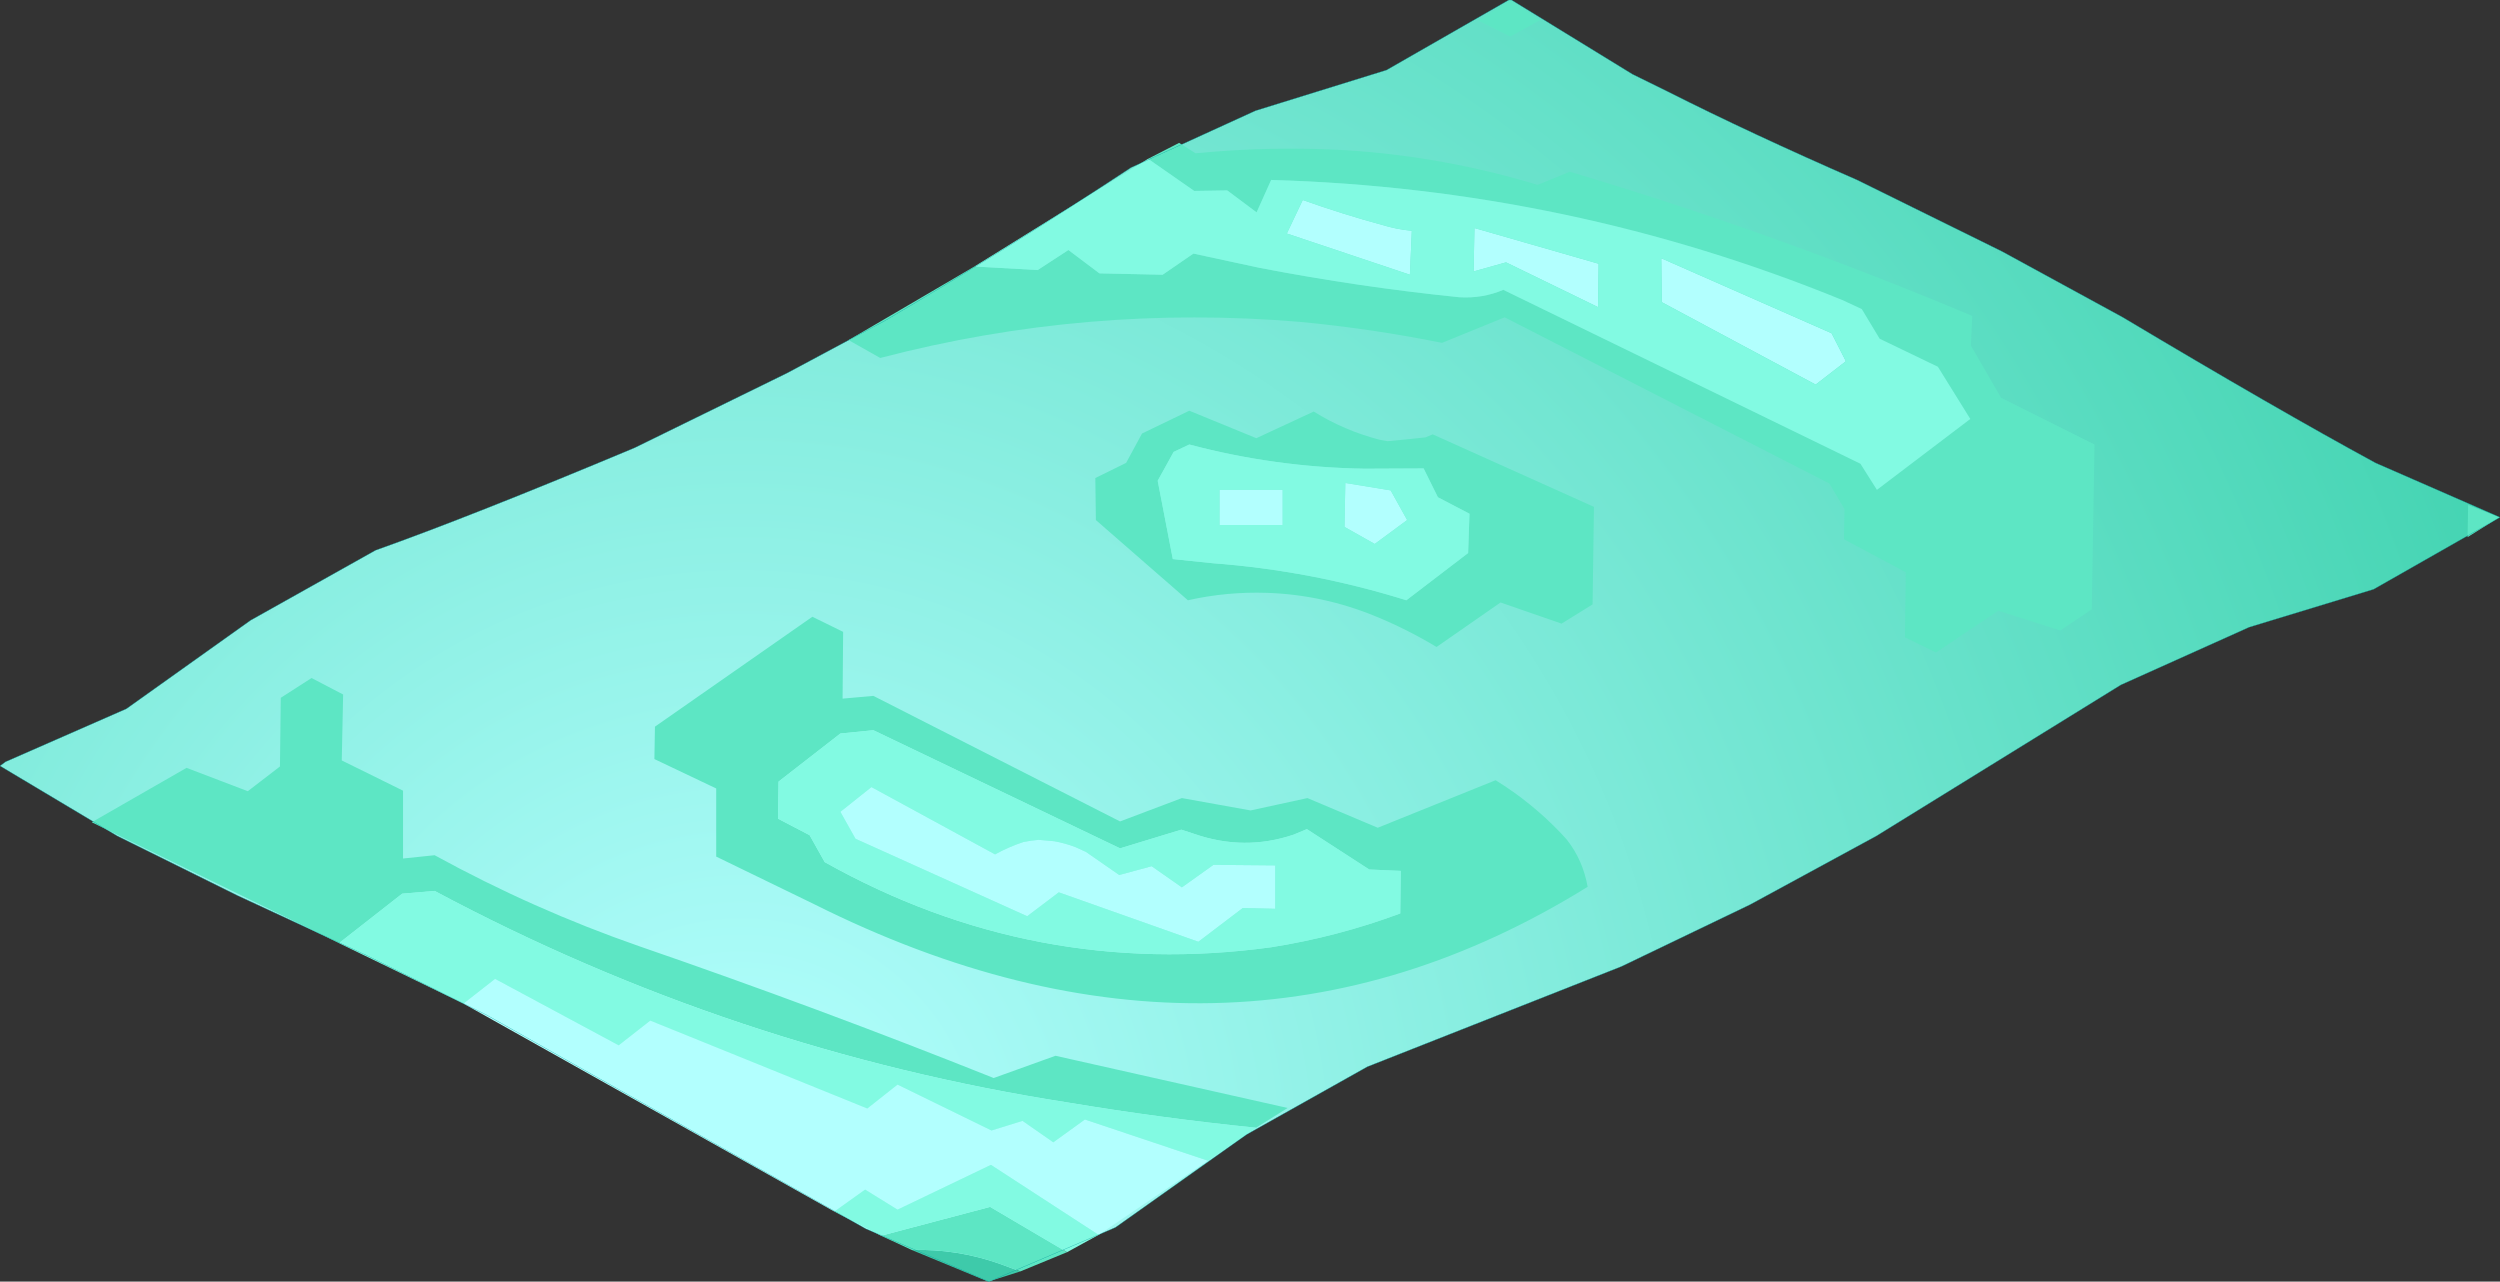 <?xml version="1.0" encoding="UTF-8" standalone="no"?>
<svg xmlns:xlink="http://www.w3.org/1999/xlink" height="233.25px" width="455.0px" xmlns="http://www.w3.org/2000/svg">
  <rect width="100%" height="100%" fill="#333333" stroke="none"/>
  <g transform="matrix(1.0, 0.0, 0.0, 1.0, 222.25, 279.9)">
    <path d="M74.85 -266.4 L81.25 -263.25 Q96.5 -255.55 115.75 -247.15 L142.1 -234.15 164.1 -222.15 Q192.15 -205.4 210.1 -195.65 L232.75 -185.75 209.75 -172.65 187.1 -165.75 163.75 -155.25 119.25 -127.75 96.25 -115.25 72.85 -104.0 26.6 -85.75 4.6 -73.4 -19.25 -56.5 -42.25 -46.65 -64.65 -56.25 -133.65 -95.15 -155.5 -106.0 -179.0 -116.9 -200.9 -127.75 -222.25 -140.5 -221.25 -141.25 -199.25 -150.9 -176.65 -167.0 -153.9 -179.75 Q-136.45 -185.95 -106.75 -198.4 L-79.0 -212.0 -61.25 -221.5 Q-38.95 -234.55 -16.4 -249.4 L6.25 -259.75 30.1 -267.15 52.35 -279.9 52.85 -279.9 74.85 -266.4" fill="url(#gradient0)" fill-rule="evenodd" stroke="none"/>
    <path d="M-36.55 -48.5 L-42.4 -46.65 -56.3 -52.4 Q-48.05 -52.65 -40.2 -49.85 L-36.55 -48.5" fill="#3ecaaa" fill-rule="evenodd" stroke="none"/>
    <path d="M52.6 -279.9 L58.1 -276.25 52.6 -273.25 46.85 -276.15 52.6 -279.9 M-44.9 -231.4 L-33.4 -230.75 -27.8 -234.4 -22.15 -230.15 -10.65 -229.9 -5.05 -233.75 7.0 -231.15 Q25.15 -227.65 43.35 -225.8 47.6 -225.55 51.35 -227.15 L116.35 -195.5 119.35 -190.75 136.35 -203.65 130.45 -213.15 119.85 -218.25 116.6 -223.65 113.05 -225.3 Q63.3 -245.6 9.1 -247.15 L6.45 -241.25 1.1 -245.25 -4.9 -245.15 -13.3 -251.0 -7.65 -253.9 -4.65 -252.0 Q9.15 -253.35 22.9 -252.55 40.6 -251.4 57.6 -246.25 L63.45 -248.65 Q100.85 -237.5 136.7 -222.4 L136.45 -217.0 141.95 -207.5 158.95 -199.0 158.45 -169.0 152.7 -165.15 141.45 -168.75 130.1 -161.15 124.45 -163.9 124.6 -175.75 113.35 -181.75 113.45 -187.25 110.7 -191.9 51.6 -222.15 40.2 -217.5 Q27.55 -220.05 14.55 -221.3 -24.35 -224.6 -62.05 -214.75 L-67.8 -218.0 -44.9 -231.4 M6.4 -200.15 L16.85 -205.0 Q22.35 -201.55 28.9 -199.85 L30.3 -199.6 34.4 -200.0 37.2 -200.3 38.5 -200.85 67.85 -187.65 67.6 -169.9 61.95 -166.4 50.85 -170.25 39.2 -162.15 Q33.8 -165.4 28.05 -167.75 18.55 -171.65 8.4 -172.0 1.05 -172.25 -6.05 -170.65 L-22.8 -185.25 -22.9 -192.9 -17.3 -195.65 -14.4 -201.0 -5.8 -205.15 6.4 -200.15 M44.95 -179.25 L45.2 -186.4 39.45 -189.4 36.85 -194.65 26.1 -194.6 Q9.85 -194.85 -5.8 -199.0 L-8.65 -197.65 -11.55 -192.4 -8.8 -178.15 -1.6 -177.4 Q16.45 -176.05 33.7 -170.65 L44.95 -179.25 M13.2 -128.0 Q4.2 -124.95 -4.95 -128.15 L-7.25 -128.9 -18.4 -125.5 -63.3 -147.0 -69.3 -146.4 -80.55 -137.65 -80.65 -130.9 -74.9 -127.9 -72.15 -123.0 Q-34.0 -101.6 9.1 -107.5 21.15 -109.4 32.6 -113.65 L32.7 -121.4 26.95 -121.65 15.6 -129.0 13.2 -128.0 M15.7 -134.65 L28.5 -129.25 49.95 -137.9 Q56.5 -133.85 61.8 -128.3 L62.9 -127.1 Q65.85 -123.35 66.7 -118.5 1.0 -77.75 -74.1 -115.35 L-91.9 -124.0 -91.9 -136.4 -103.15 -141.75 -103.05 -147.65 -74.4 -167.65 -68.8 -164.9 -68.9 -152.75 -63.3 -153.25 -18.4 -130.4 -7.15 -134.65 5.35 -132.4 15.7 -134.65 M-160.55 -108.25 L-205.55 -130.25 -188.3 -140.15 -177.15 -135.9 -171.3 -140.4 -171.15 -152.9 -165.55 -156.5 -159.8 -153.5 -160.05 -141.5 -148.9 -136.0 -148.9 -123.65 -143.15 -124.25 Q-125.2 -114.4 -105.95 -107.7 -73.3 -96.45 -41.4 -83.7 L-30.15 -87.75 12.1 -78.25 6.35 -74.65 Q-10.9 -76.4 -27.95 -79.25 -88.85 -88.75 -143.15 -117.75 L-149.05 -117.25 -160.55 -108.25 M-28.05 -52.0 L-36.55 -48.5 -40.2 -49.85 Q-48.05 -52.65 -56.3 -52.4 L-61.9 -55.0 -42.05 -60.25 -28.05 -52.0 M226.95 -188.0 Q229.8 -186.85 232.6 -185.75 L226.85 -182.15 226.95 -188.0" fill="#5de6c4" fill-rule="evenodd" stroke="none"/>
    <path d="M34.7 -237.9 L34.35 -229.9 11.95 -237.4 14.85 -243.5 Q22.0 -240.95 29.35 -238.95 31.95 -238.15 34.7 -237.9 M68.6 -224.0 L51.85 -232.15 45.95 -230.5 46.1 -238.4 68.7 -231.9 68.6 -224.0 M80.2 -224.9 L80.1 -232.9 111.1 -219.25 113.7 -214.15 108.2 -209.9 80.2 -224.9 M11.2 -190.75 L11.2 -184.35 -0.3 -184.35 -0.3 -190.75 11.2 -190.75 M30.85 -190.65 L33.85 -185.25 27.95 -180.9 22.45 -184.0 22.6 -192.0 30.85 -190.65 M3.95 -114.65 L-4.15 -108.5 -29.55 -117.5 -35.3 -113.15 -66.55 -127.25 -69.3 -132.15 -63.65 -136.65 -41.15 -124.4 Q-38.6 -125.8 -36.0 -126.65 L-34.6 -126.9 -33.2 -127.05 -30.4 -126.8 Q-28.4 -126.45 -26.45 -125.7 L-24.6 -124.85 -18.55 -120.65 -12.65 -122.25 -7.15 -118.4 -1.4 -122.5 9.85 -122.4 9.85 -114.5 3.95 -114.65 M-2.4 -68.65 L-22.3 -55.15 -41.9 -67.9 -58.9 -59.75 -64.8 -63.4 -70.4 -59.4 -137.9 -97.25 -132.15 -101.75 -109.65 -89.65 -103.9 -94.15 -64.4 -78.15 -58.9 -82.5 -41.8 -74.15 -36.15 -75.9 -30.55 -72.0 -24.8 -76.15 -2.4 -68.65" fill="#b2fffe" fill-rule="evenodd" stroke="none"/>
    <path d="M34.7 -237.9 Q31.95 -238.15 29.35 -238.95 22.0 -240.95 14.85 -243.5 L11.95 -237.4 34.35 -229.9 34.7 -237.9 M-13.3 -251.0 L-4.9 -245.15 1.1 -245.25 6.45 -241.25 9.1 -247.15 Q63.3 -245.6 113.05 -225.3 L116.6 -223.65 119.85 -218.25 130.45 -213.15 136.35 -203.65 119.35 -190.75 116.35 -195.5 51.35 -227.15 Q47.6 -225.55 43.35 -225.8 25.15 -227.65 7.0 -231.15 L-5.05 -233.75 -10.65 -229.9 -22.15 -230.15 -27.8 -234.4 -33.4 -230.75 -44.9 -231.4 -13.3 -251.0 M68.6 -224.0 L68.7 -231.9 46.1 -238.4 45.95 -230.5 51.85 -232.15 68.6 -224.0 M80.2 -224.9 L108.2 -209.9 113.7 -214.15 111.1 -219.25 80.1 -232.9 80.2 -224.9 M44.95 -179.25 L33.7 -170.65 Q16.45 -176.05 -1.6 -177.4 L-8.8 -178.15 -11.55 -192.4 -8.65 -197.65 -5.8 -199.0 Q9.85 -194.85 26.1 -194.6 L36.85 -194.65 39.45 -189.4 45.2 -186.4 44.95 -179.25 M30.85 -190.65 L22.6 -192.0 22.45 -184.0 27.95 -180.9 33.85 -185.25 30.85 -190.65 M11.2 -190.75 L-0.3 -190.75 -0.3 -184.35 11.2 -184.35 11.2 -190.75 M13.2 -128.0 L15.6 -129.0 26.95 -121.65 32.7 -121.4 32.6 -113.65 Q21.15 -109.4 9.1 -107.5 -34.0 -101.6 -72.15 -123.0 L-74.9 -127.9 -80.65 -130.9 -80.55 -137.65 -69.3 -146.4 -63.3 -147.0 -18.4 -125.5 -7.25 -128.9 -4.95 -128.15 Q4.2 -124.95 13.2 -128.0 M3.95 -114.65 L9.85 -114.5 9.85 -122.4 -1.4 -122.5 -7.15 -118.4 -12.65 -122.25 -18.55 -120.65 -24.6 -124.85 -26.45 -125.7 Q-28.4 -126.45 -30.4 -126.8 L-33.2 -127.05 -34.6 -126.9 -36.0 -126.65 Q-38.6 -125.8 -41.15 -124.4 L-63.65 -136.65 -69.3 -132.15 -66.55 -127.25 -35.3 -113.15 -29.55 -117.5 -4.15 -108.5 3.95 -114.65 M-160.55 -108.25 L-149.05 -117.25 -143.15 -117.75 Q-88.85 -88.75 -27.95 -79.25 -10.9 -76.4 6.35 -74.65 L-2.4 -68.65 -24.8 -76.15 -30.55 -72.0 -36.15 -75.9 -41.8 -74.15 -58.9 -82.5 -64.4 -78.15 -103.9 -94.15 -109.65 -89.65 -132.15 -101.75 -137.9 -97.25 -160.55 -108.25 M-22.3 -55.15 L-28.05 -52.0 -42.05 -60.25 -61.9 -55.0 -70.4 -59.4 -64.8 -63.4 -58.9 -59.75 -41.9 -67.9 -22.3 -55.15" fill="#82fae2" fill-rule="evenodd" stroke="none"/>
    <path d="M74.85 -266.4 L81.25 -263.25 Q96.5 -255.55 115.75 -247.15 L142.1 -234.15 164.1 -222.15 Q192.15 -205.4 210.1 -195.65 L232.75 -185.75 209.75 -172.65 187.1 -165.75 163.75 -155.25 119.25 -127.75 96.25 -115.25 72.85 -104.0 26.6 -85.75 4.6 -73.4 -19.25 -56.5 -42.25 -46.65 -64.65 -56.25 -133.65 -95.15 -155.5 -106.0 -179.0 -116.9 -200.9 -127.75 -222.25 -140.5 -221.25 -141.25 -199.25 -150.9 -176.65 -167.0 -153.9 -179.75 Q-136.45 -185.95 -106.75 -198.4 L-79.0 -212.0 -61.25 -221.5 Q-38.95 -234.55 -16.4 -249.4 L6.25 -259.75 30.1 -267.15 52.35 -279.9 52.85 -279.9 74.85 -266.4 Z" fill="none" stroke="#009999" stroke-linecap="round" stroke-linejoin="round" stroke-width="0.05"/>
  </g>
  <defs>
    <radialGradient cx="0" cy="0" gradientTransform="matrix(0.416, 0.0, 0.0, 0.416, -87.3, -69.1)" gradientUnits="userSpaceOnUse" id="gradient0" r="819.2" spreadMethod="pad">
      <stop offset="0.0" stop-color="#b5ffff"/>
      <stop offset="1.0" stop-color="#44d4b2"/>
    </radialGradient>
  </defs>
</svg>
